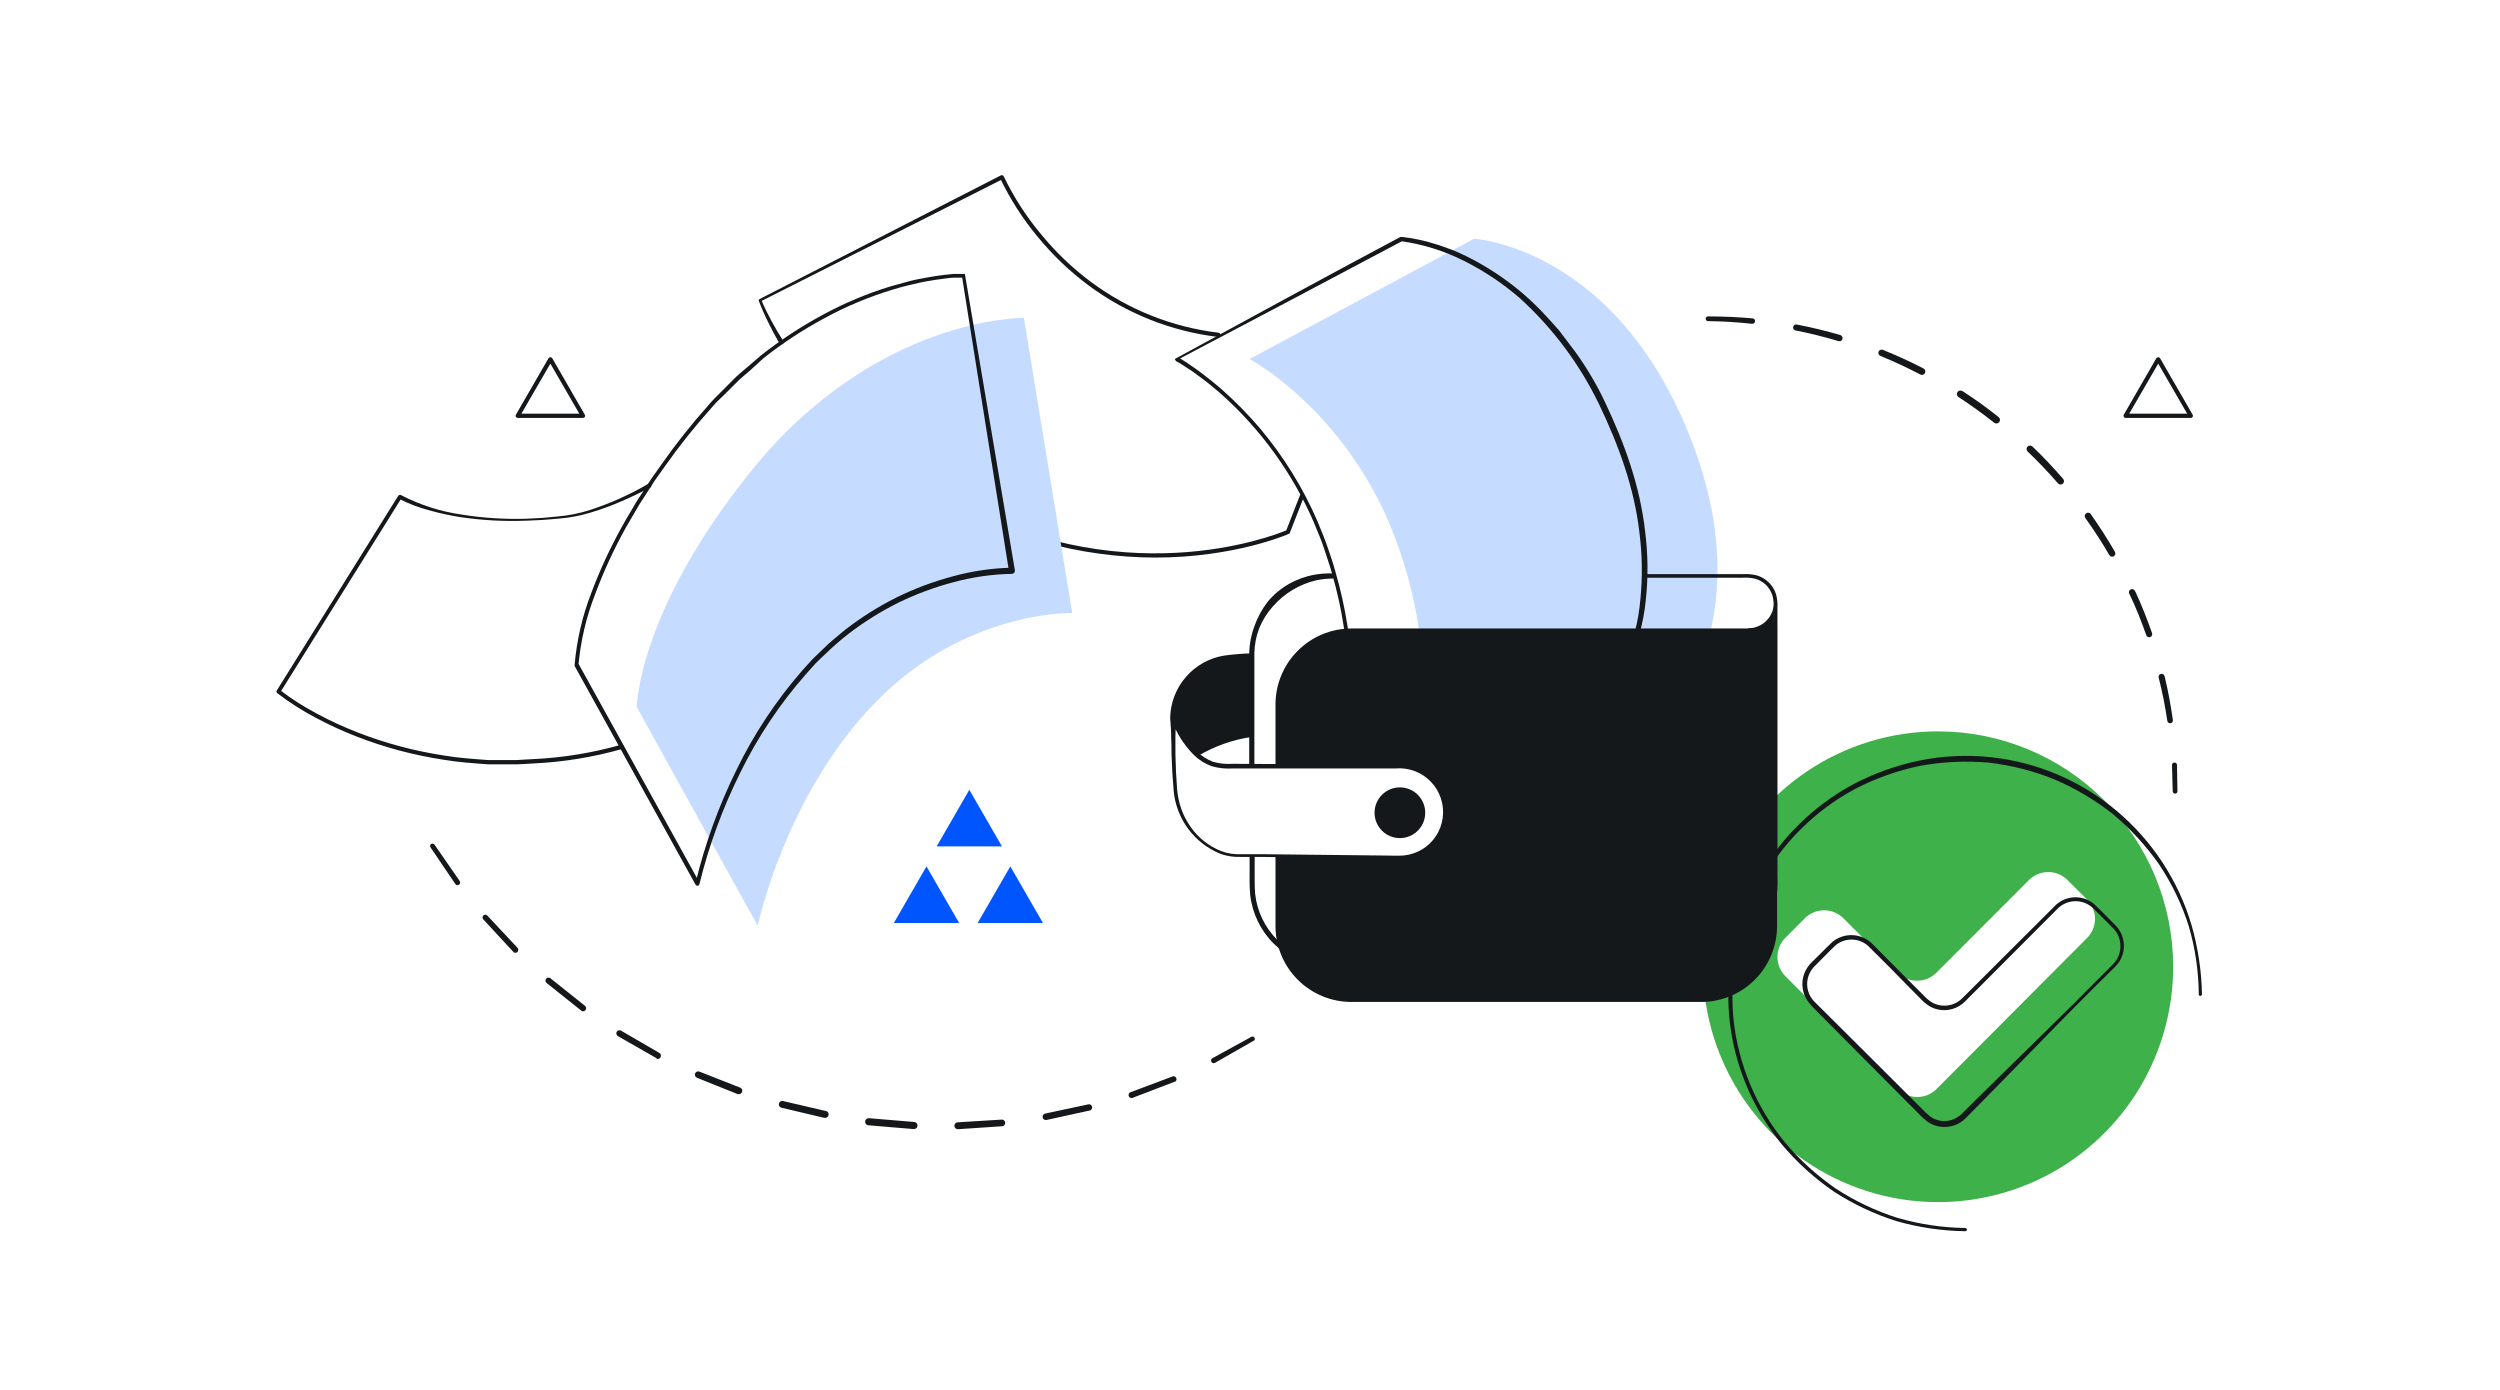 <svg width="356" height="198" viewBox="0 0 356 198" fill="none" xmlns="http://www.w3.org/2000/svg">
<g clip-path="url(#clip0_820_1069)">
<path d="M110.993 48.898C110.431 47.924 109.893 46.934 109.411 45.928C108.904 44.92 108.45 43.886 108.05 42.831C108.035 42.789 108.035 42.743 108.051 42.701C108.067 42.658 108.098 42.623 108.137 42.602L142.527 24.972C142.562 24.954 142.6 24.944 142.64 24.941C142.679 24.938 142.719 24.943 142.756 24.955C142.794 24.968 142.828 24.988 142.858 25.014C142.888 25.04 142.912 25.071 142.93 25.106C144.356 28.074 146.148 30.852 148.262 33.375C150.348 35.923 152.74 38.206 155.382 40.17C160.698 44.105 166.943 46.588 173.506 47.377C173.546 47.381 173.584 47.393 173.618 47.412C173.653 47.431 173.683 47.457 173.708 47.488C173.732 47.519 173.75 47.555 173.76 47.593C173.771 47.631 173.773 47.671 173.768 47.71C173.764 47.75 173.752 47.788 173.733 47.823C173.714 47.858 173.688 47.889 173.658 47.914C173.627 47.939 173.591 47.958 173.553 47.969C173.515 47.98 173.475 47.984 173.435 47.979C166.769 47.175 160.425 44.65 155.026 40.653C152.345 38.657 149.917 36.34 147.795 33.755C145.653 31.188 143.841 28.362 142.4 25.344L142.811 25.494L108.319 42.919L108.406 42.697C108.825 43.718 109.332 44.716 109.854 45.698C110.376 46.681 110.953 47.631 111.547 48.573C111.568 48.607 111.582 48.644 111.589 48.683C111.596 48.722 111.596 48.761 111.587 48.8C111.579 48.839 111.563 48.875 111.54 48.908C111.518 48.94 111.489 48.968 111.456 48.989C111.422 49.011 111.385 49.025 111.346 49.032C111.308 49.039 111.268 49.038 111.229 49.03C111.191 49.021 111.154 49.005 111.122 48.983C111.089 48.96 111.062 48.931 111.04 48.898H110.993ZM164.464 79.398C153.698 79.361 143.14 76.434 133.888 70.924C133.851 70.905 133.818 70.879 133.792 70.847C133.765 70.815 133.746 70.778 133.734 70.739C133.723 70.699 133.72 70.657 133.725 70.616C133.731 70.575 133.744 70.536 133.766 70.5C133.787 70.465 133.815 70.434 133.849 70.41C133.882 70.386 133.921 70.369 133.961 70.361C134.001 70.352 134.043 70.352 134.084 70.36C134.124 70.368 134.162 70.385 134.196 70.409C159.259 85.021 181.41 76.262 183.166 75.525L185.112 70.535C185.125 70.497 185.146 70.462 185.173 70.432C185.2 70.402 185.232 70.378 185.269 70.361C185.305 70.344 185.345 70.334 185.385 70.333C185.425 70.331 185.466 70.338 185.503 70.352C185.541 70.366 185.575 70.388 185.604 70.416C185.633 70.444 185.657 70.478 185.673 70.514C185.688 70.552 185.697 70.591 185.697 70.632C185.697 70.672 185.689 70.712 185.674 70.749L183.68 75.866C183.649 75.936 183.593 75.993 183.522 76.024C183.395 76.087 175.824 79.398 164.464 79.398Z" fill="#15181A"/>
<path d="M177.938 51.124L209.914 34.001C209.914 34.001 230.871 35.189 241.377 64.097C248.244 82.978 241.891 94.644 241.891 94.644L202.019 104.544C202.019 104.544 204.693 93.242 198.965 77.402C192.241 58.711 177.938 51.124 177.938 51.124Z" fill="#C5DBFF"/>
<path d="M167.288 51.124C177.936 45.326 188.648 39.473 199.423 33.739C199.472 33.728 199.524 33.728 199.573 33.739C201.185 33.905 202.776 34.237 204.32 34.729C205.111 34.943 205.847 35.268 206.614 35.521C207.381 35.775 208.101 36.179 208.845 36.503C211.75 37.948 214.466 39.746 216.93 41.857C218.153 42.919 219.31 44.053 220.395 45.255C220.941 45.865 221.495 46.451 222.025 47.069L223.488 49.001C224.491 50.283 225.415 51.624 226.257 53.017C227.106 54.391 227.875 55.814 228.559 57.278C231.328 63.099 233.559 69.26 234.271 75.723C234.679 78.94 234.71 82.193 234.366 85.417C234.046 88.666 233.176 91.837 231.795 94.794C231.779 94.831 231.755 94.863 231.725 94.889C231.695 94.915 231.659 94.934 231.621 94.945L191.757 104.845C191.719 104.856 191.679 104.859 191.64 104.854C191.601 104.849 191.563 104.836 191.529 104.816C191.496 104.796 191.466 104.769 191.442 104.737C191.419 104.706 191.402 104.67 191.393 104.631C191.381 104.587 191.381 104.541 191.393 104.497C191.857 101.979 192.064 99.421 192.01 96.862C191.974 94.293 191.752 91.731 191.346 89.195C190.954 86.659 190.399 84.151 189.684 81.687C189.352 80.444 188.893 79.232 188.513 78.012C188.134 76.792 187.572 75.636 187.113 74.432C184.049 67.34 179.456 61.014 173.664 55.907C172.691 55.068 171.702 54.252 170.674 53.531C170.152 53.151 169.637 52.739 169.092 52.43C168.831 52.248 168.554 52.082 168.3 51.908L167.897 51.662L167.691 51.543H167.636C167.588 51.517 167.542 51.485 167.501 51.448C167.408 51.357 167.335 51.246 167.288 51.124ZM167.889 51.124C167.901 51.103 167.907 51.08 167.907 51.056C167.907 51.033 167.901 51.01 167.889 50.989H167.937L168.15 51.108C168.293 51.195 168.435 51.274 168.569 51.369C168.846 51.535 169.123 51.71 169.361 51.892C169.906 52.248 170.429 52.629 170.943 53.009C171.987 53.801 172.992 54.593 173.973 55.448C175.916 57.164 177.735 59.017 179.416 60.992C182.763 64.968 185.516 69.41 187.588 74.179C188.062 75.391 188.585 76.555 189.012 77.806C189.439 79.058 189.858 80.253 190.191 81.513C190.915 84.003 191.477 86.537 191.876 89.1C192.283 91.663 192.505 94.251 192.54 96.846C192.59 99.453 192.378 102.059 191.907 104.623L191.543 104.267L231.407 94.367L231.218 94.517C232.516 91.617 233.318 88.52 233.591 85.354C233.904 82.191 233.859 79.003 233.456 75.85C232.736 69.514 230.506 63.416 227.76 57.681C224.999 51.922 221.149 46.753 216.424 42.459C214.016 40.374 211.359 38.596 208.513 37.169C205.684 35.731 202.636 34.776 199.494 34.341H199.652C189.13 39.941 178.561 45.501 167.889 51.124ZM88.604 106.651C84.478 107.823 80.231 108.517 75.946 108.718L74.364 108.805L73.573 108.845H72.782H69.57C67.434 108.686 65.29 108.552 63.17 108.187C58.925 107.546 54.765 106.435 50.765 104.877C48.764 104.098 46.812 103.198 44.919 102.184C43.012 101.182 41.193 100.019 39.484 98.707C39.426 98.664 39.387 98.601 39.374 98.531C39.361 98.46 39.375 98.388 39.413 98.327L56.706 70.607C56.749 70.542 56.813 70.496 56.888 70.477C56.963 70.458 57.042 70.468 57.11 70.504C59.812 71.911 62.733 72.848 65.749 73.276C68.772 73.759 71.834 73.958 74.894 73.87L77.188 73.751C77.979 73.696 78.715 73.609 79.482 73.537C81.001 73.406 82.5 73.106 83.952 72.642C86.863 71.701 89.664 70.448 92.306 68.904C92.34 68.884 92.377 68.872 92.416 68.867C92.454 68.862 92.494 68.864 92.531 68.875C92.569 68.885 92.604 68.903 92.635 68.927C92.665 68.951 92.691 68.981 92.71 69.015C92.73 69.049 92.743 69.087 92.748 69.126C92.753 69.166 92.75 69.206 92.74 69.244C92.73 69.282 92.712 69.318 92.688 69.349C92.663 69.381 92.633 69.407 92.599 69.427C91.23 70.132 89.838 70.813 88.422 71.415C87.007 72.029 85.557 72.558 84.079 72.999C82.596 73.452 81.068 73.739 79.522 73.854C78.731 73.917 77.987 73.997 77.22 74.044L74.91 74.147C71.819 74.267 68.723 74.102 65.662 73.656C64.135 73.42 62.624 73.092 61.137 72.674C59.625 72.277 58.16 71.717 56.77 71.003L57.189 70.908L39.887 98.628L39.824 98.24C41.507 99.521 43.293 100.66 45.164 101.645C47.035 102.651 48.967 103.539 50.947 104.306C54.907 105.848 59.024 106.948 63.225 107.585C65.322 107.942 67.442 108.076 69.554 108.235H72.718H73.51L74.301 108.187L75.883 108.1C80.13 107.904 84.34 107.219 88.43 106.057C88.507 106.035 88.589 106.044 88.658 106.083C88.728 106.121 88.78 106.186 88.802 106.263C88.827 106.34 88.82 106.425 88.783 106.498C88.746 106.57 88.681 106.625 88.604 106.651ZM167.145 102.398C167.882 104.39 169.077 106.181 170.634 107.625C172.984 106.236 175.583 105.321 178.284 104.932V93.282C178.284 93.203 178.284 93.123 178.284 93.044C177.098 93.044 175.721 93.171 174.329 93.353C172.206 93.697 170.272 94.777 168.865 96.404C167.457 98.032 166.667 100.103 166.631 102.255L167.509 114.595C167.509 113.803 167.114 112.456 167.312 111.791C167.076 108.666 167.02 105.529 167.145 102.398Z" fill="#15181A"/>
<path d="M167.629 112.504C167.721 113.444 167.926 114.369 168.239 115.26C168.566 116.147 169.008 116.989 169.552 117.763C170.643 119.322 172.171 120.523 173.943 121.216C174.833 121.543 175.78 121.686 176.727 121.635H179.623L185.414 121.699L196.996 121.825C197.953 121.825 198.95 121.881 199.867 121.825C200.796 121.735 201.692 121.44 202.494 120.962C203.294 120.481 203.975 119.825 204.486 119.044C204.997 118.262 205.325 117.374 205.445 116.448C205.565 115.519 205.475 114.575 205.181 113.686C204.888 112.796 204.398 111.985 203.748 111.311C203.099 110.637 202.306 110.118 201.429 109.792C200.551 109.467 199.612 109.343 198.681 109.431H187.099H175.509C174.515 109.493 173.517 109.385 172.558 109.114C171.612 108.771 170.749 108.231 170.027 107.53C168.622 106.126 167.542 104.431 166.862 102.564L167.448 102.485C167.302 105.825 167.362 109.171 167.629 112.504ZM167.123 112.504C166.821 109.125 166.729 105.732 166.846 102.342C166.847 102.271 166.872 102.202 166.918 102.148C166.965 102.094 167.029 102.058 167.099 102.046C167.169 102.035 167.241 102.049 167.302 102.086C167.363 102.123 167.409 102.18 167.432 102.247C168.078 104.029 169.101 105.649 170.43 106.999C171.089 107.649 171.875 108.153 172.74 108.48C173.643 108.733 174.582 108.83 175.517 108.765L187.099 108.829L198.688 108.892C199.689 108.823 200.692 108.972 201.629 109.329C202.566 109.686 203.414 110.242 204.116 110.959C204.811 111.684 205.335 112.555 205.65 113.509C205.956 114.468 206.048 115.482 205.919 116.479C205.718 117.982 205.014 119.372 203.922 120.422C202.83 121.472 201.414 122.12 199.907 122.261C198.894 122.317 197.961 122.261 196.988 122.261L185.398 122.103L179.607 122.023H176.704C175.717 122.067 174.731 121.919 173.8 121.588C171.961 120.845 170.363 119.607 169.184 118.011C168.006 116.414 167.292 114.521 167.123 112.543V112.504Z" fill="#15181A"/>
<path d="M199.344 119.346C201.336 119.346 202.951 117.73 202.951 115.735C202.951 113.74 201.336 112.123 199.344 112.123C197.351 112.123 195.736 113.74 195.736 115.735C195.736 117.73 197.351 119.346 199.344 119.346Z" fill="#15181A"/>
<path d="M252.602 85.742V85.805C252.602 86.778 252.216 87.71 251.529 88.398C250.842 89.086 249.91 89.472 248.939 89.472L248.559 91.302L247.412 93.757H252.633L252.602 85.742Z" fill="#15181A"/>
<path d="M145.802 45.263L152.685 87.294C152.685 87.294 137.417 86.851 124.585 100.093C111.753 113.335 107.9 131.836 107.9 131.836L90.678 100.679C90.678 100.679 90.804 87.12 106.959 67.082C124.727 45.025 145.802 45.263 145.802 45.263Z" fill="#C5DBFF"/>
<path d="M137.4 39.014L144.52 81.204C144.538 81.321 144.509 81.441 144.44 81.538C144.37 81.634 144.265 81.699 144.148 81.719H144.061C141.273 81.773 138.502 82.17 135.81 82.899C133.099 83.609 130.465 84.585 127.946 85.813C125.435 87.061 123.051 88.549 120.826 90.256C119.724 91.117 118.668 92.034 117.662 93.005C117.155 93.488 116.633 93.963 116.143 94.462L114.727 96.046C111.01 100.28 107.873 104.992 105.399 110.056C102.889 115.106 100.944 120.418 99.6 125.896C99.587 125.955 99.555 126.008 99.511 126.049C99.466 126.09 99.41 126.116 99.351 126.125C99.291 126.133 99.23 126.124 99.176 126.097C99.121 126.07 99.077 126.028 99.047 125.976L81.824 94.826C81.809 94.783 81.809 94.735 81.824 94.692C82.124 91.18 82.923 87.728 84.198 84.443C85.424 81.169 86.894 77.992 88.596 74.939C89.016 74.147 89.474 73.426 89.917 72.666L90.574 71.534L91.286 70.433L92.71 68.231L94.229 66.085C96.249 63.203 98.437 60.442 100.779 57.816C101.072 57.491 101.341 57.143 101.65 56.834L102.583 55.907L104.426 54.054C105.028 53.413 105.732 52.89 106.388 52.304L108.382 50.593C111.135 48.424 114.07 46.497 117.155 44.835C120.238 43.158 123.483 41.797 126.839 40.772C127.677 40.527 128.524 40.313 129.37 40.075C130.217 39.838 131.079 39.695 131.941 39.529C132.803 39.362 133.674 39.228 134.544 39.133C134.979 39.077 135.422 39.038 135.857 39.006C136.079 39.006 136.3 39.006 136.522 39.006H136.854H137.083C137.189 38.994 137.295 38.996 137.4 39.014ZM137.004 39.473C137.001 39.494 137.001 39.516 137.004 39.537H136.862H136.538C136.324 39.525 136.11 39.525 135.897 39.537C135.47 39.537 135.034 39.6 134.607 39.663C133.753 39.751 132.898 39.901 132.044 40.044C131.19 40.186 130.351 40.4 129.505 40.59C128.658 40.78 127.827 41.033 127.005 41.279C123.686 42.288 120.478 43.634 117.432 45.294C114.37 46.936 111.458 48.844 108.73 50.997L106.8 52.763C106.159 53.341 105.455 53.856 104.861 54.49L103.018 56.327L102.053 57.246C101.752 57.555 101.483 57.895 101.191 58.22C98.874 60.81 96.708 63.531 94.704 66.37L93.193 68.5L91.784 70.694L91.072 71.787L90.416 72.912C89.981 73.704 89.522 74.4 89.103 75.161C87.416 78.199 85.962 81.36 84.751 84.617C83.489 87.838 82.689 91.222 82.378 94.668V94.517L99.6 125.667L99.039 125.754C100.373 120.219 102.313 114.849 104.822 109.74C107.304 104.608 110.457 99.831 114.197 95.531L115.628 93.947C116.127 93.44 116.657 92.957 117.163 92.458C118.16 91.436 119.299 90.565 120.391 89.647C122.652 87.898 125.076 86.373 127.63 85.093C130.192 83.827 132.874 82.819 135.636 82.083C138.406 81.319 141.26 80.901 144.132 80.84L143.681 81.362L137.004 39.473Z" fill="#15181A"/>
<path d="M275.98 104.148C269.358 104.148 262.885 106.114 257.379 109.797C251.874 113.48 247.583 118.714 245.049 124.839C242.514 130.963 241.851 137.703 243.143 144.204C244.435 150.706 247.624 156.678 252.306 161.366C256.988 166.053 262.954 169.246 269.448 170.539C275.943 171.832 282.674 171.168 288.792 168.631C294.91 166.095 300.138 161.799 303.817 156.287C307.496 150.775 309.46 144.295 309.46 137.665C309.458 128.777 305.93 120.253 299.651 113.967C293.373 107.682 284.859 104.15 275.98 104.148ZM275.766 155.074C275.406 155.435 274.978 155.722 274.507 155.918C274.036 156.114 273.531 156.214 273.021 156.214C272.511 156.214 272.006 156.114 271.535 155.918C271.064 155.722 270.636 155.435 270.276 155.074L254.248 139.02C253.887 138.66 253.601 138.232 253.405 137.761C253.21 137.29 253.109 136.785 253.109 136.275C253.109 135.765 253.21 135.261 253.405 134.79C253.601 134.319 253.887 133.891 254.248 133.531L257.009 130.759C257.738 130.033 258.725 129.625 259.754 129.625C260.783 129.625 261.77 130.033 262.499 130.759L270.252 138.521C270.98 139.247 271.966 139.654 272.993 139.654C274.021 139.654 275.007 139.247 275.735 138.521L288.922 125.318C289.283 124.957 289.71 124.67 290.181 124.474C290.653 124.278 291.158 124.177 291.668 124.177C292.178 124.177 292.683 124.278 293.154 124.474C293.625 124.67 294.053 124.957 294.413 125.318L297.19 128.082C297.551 128.443 297.837 128.871 298.033 129.343C298.228 129.814 298.329 130.32 298.329 130.83C298.329 131.341 298.228 131.847 298.033 132.318C297.837 132.79 297.551 133.218 297.19 133.579L275.766 155.074Z" fill="#3EB14A"/>
<path d="M313.105 141.554C313.076 138.281 312.597 135.027 311.681 131.884C310.693 128.769 309.271 125.81 307.457 123.093C305.582 120.423 303.367 118.011 300.867 115.917C298.312 113.905 295.503 112.241 292.512 110.967C289.497 109.751 286.329 108.952 283.098 108.591C279.859 108.319 276.598 108.476 273.399 109.058C270.209 109.722 267.125 110.817 264.23 112.314C258.437 115.396 253.692 120.136 250.599 125.928C249.085 128.819 247.977 131.905 247.308 135.099C246.714 138.31 246.549 141.586 246.818 144.841C247.456 151.383 250.016 157.59 254.175 162.677C256.28 165.177 258.709 167.385 261.398 169.243C264.13 171.03 267.092 172.437 270.203 173.424C273.342 174.334 276.588 174.819 279.855 174.866C279.886 174.865 279.917 174.87 279.946 174.882C279.975 174.893 280.001 174.911 280.022 174.933C280.044 174.956 280.061 174.982 280.071 175.012C280.082 175.041 280.086 175.072 280.084 175.103C280.084 175.134 280.078 175.164 280.066 175.192C280.054 175.22 280.036 175.245 280.014 175.266C279.991 175.287 279.965 175.303 279.936 175.313C279.908 175.323 279.877 175.327 279.847 175.325C276.533 175.282 273.239 174.798 270.053 173.884C266.892 172.887 263.882 171.465 261.105 169.654C258.372 167.775 255.903 165.538 253.764 163.002C249.521 157.843 246.905 151.538 246.248 144.889C245.967 141.579 246.126 138.248 246.723 134.981C247.402 131.726 248.52 128.58 250.046 125.627C253.184 119.714 258.001 114.863 263.89 111.688C266.837 110.139 269.984 109.006 273.241 108.322C278.15 107.312 283.224 107.423 288.085 108.646C292.946 109.869 297.469 112.173 301.317 115.387C306.448 119.666 310.198 125.37 312.092 131.781C313 134.97 313.495 138.263 313.564 141.578C313.564 141.64 313.54 141.699 313.497 141.743C313.454 141.788 313.396 141.814 313.334 141.816C313.304 141.817 313.273 141.811 313.244 141.8C313.215 141.789 313.189 141.773 313.167 141.751C313.145 141.73 313.127 141.704 313.115 141.676C313.103 141.647 313.097 141.617 313.097 141.586L313.105 141.554Z" fill="#15181A"/>
<path d="M301.223 137.634C297.468 141.33 293.739 145.089 290.037 148.912L284.499 154.575L281.714 157.41L280.322 158.82C280.093 159.057 279.863 159.295 279.578 159.54C279.291 159.768 278.978 159.959 278.645 160.111C277.973 160.412 277.235 160.534 276.502 160.466C275.768 160.398 275.065 160.142 274.46 159.723C273.924 159.294 273.422 158.825 272.957 158.321L271.557 156.919L265.94 151.272L260.347 145.641L258.946 144.231L258.25 143.526C258.001 143.276 257.766 143.011 257.546 142.734C257.103 142.163 256.812 141.487 256.703 140.772C256.594 140.057 256.669 139.326 256.921 138.648C257.179 137.982 257.588 137.385 258.116 136.905L259.524 135.511C260.006 135.044 260.426 134.585 260.964 134.101C261.803 133.422 262.871 133.089 263.947 133.172C265.024 133.254 266.028 133.746 266.755 134.545L269.555 137.357L272.356 140.176L273.756 141.578C274.172 142.058 274.66 142.47 275.204 142.798C275.75 143.083 276.36 143.224 276.976 143.207C277.592 143.19 278.194 143.017 278.724 142.703C278.986 142.542 279.228 142.351 279.444 142.132L280.148 141.435L281.556 140.034L292.806 128.811C293.337 128.341 293.979 128.015 294.671 127.864C295.364 127.713 296.083 127.742 296.761 127.948C297.434 128.159 298.043 128.534 298.533 129.041L299.934 130.45C300.408 130.918 300.867 131.377 301.342 131.868C301.824 132.384 302.162 133.017 302.323 133.705C302.495 134.399 302.485 135.126 302.292 135.815C302.099 136.504 301.731 137.131 301.223 137.634ZM300.891 137.309C301.332 136.867 301.652 136.318 301.82 135.716C301.988 135.114 301.997 134.479 301.848 133.872C301.71 133.262 301.409 132.701 300.978 132.248L299.586 130.846L298.177 129.444C297.741 128.992 297.196 128.66 296.595 128.478C295.998 128.3 295.366 128.28 294.759 128.419C294.152 128.557 293.591 128.851 293.13 129.27L281.928 140.501L280.52 141.903L279.824 142.608C279.574 142.856 279.295 143.074 278.993 143.257C278.381 143.623 277.685 143.827 276.971 143.848C276.258 143.868 275.551 143.706 274.919 143.376C274.325 143.025 273.791 142.581 273.337 142.061L271.936 140.659L269.144 137.808L266.327 135.004C265.713 134.307 264.851 133.877 263.924 133.806C262.998 133.735 262.081 134.029 261.367 134.624C260.924 135.028 260.441 135.543 259.983 135.994L258.582 137.404C258.123 137.815 257.771 138.332 257.554 138.909C257.345 139.478 257.286 140.092 257.381 140.691C257.477 141.29 257.724 141.854 258.1 142.33C258.306 142.572 258.525 142.802 258.756 143.019L259.46 143.716L260.869 145.118L266.493 150.718L272.11 156.325L273.519 157.727C273.952 158.194 274.418 158.63 274.911 159.034C275.402 159.368 275.97 159.571 276.561 159.624C277.152 159.676 277.747 159.577 278.289 159.335C278.841 159.066 279.333 158.689 279.737 158.226L281.145 156.832L283.977 154.044L289.633 148.5C293.42 144.809 297.173 141.079 300.891 137.309ZM178.593 148.159L173.055 151.327C173.012 151.359 172.963 151.381 172.91 151.392C172.858 151.403 172.804 151.403 172.752 151.391C172.699 151.38 172.65 151.358 172.607 151.326C172.564 151.294 172.528 151.254 172.502 151.207C172.475 151.161 172.459 151.109 172.454 151.056C172.449 151.002 172.455 150.949 172.472 150.898C172.49 150.847 172.517 150.801 172.554 150.761C172.59 150.722 172.634 150.691 172.684 150.67L178.221 147.629C178.299 147.597 178.385 147.595 178.464 147.623C178.543 147.651 178.609 147.707 178.649 147.78C178.689 147.854 178.701 147.94 178.682 148.021C178.663 148.103 178.614 148.175 178.546 148.223L178.593 148.159ZM167.312 154.02L161.386 156.293C161.332 156.33 161.271 156.354 161.206 156.363C161.142 156.372 161.076 156.367 161.014 156.348C160.951 156.328 160.894 156.295 160.847 156.25C160.799 156.206 160.762 156.151 160.738 156.09C160.714 156.029 160.705 155.964 160.71 155.899C160.715 155.834 160.734 155.771 160.767 155.714C160.799 155.657 160.844 155.609 160.898 155.572C160.952 155.535 161.013 155.511 161.078 155.501L166.972 153.284C167.077 153.245 167.193 153.249 167.294 153.296C167.396 153.343 167.475 153.428 167.514 153.533C167.552 153.638 167.548 153.754 167.501 153.856C167.454 153.958 167.369 154.037 167.264 154.076L167.312 154.02ZM155.279 158.115L149.061 159.477C148.999 159.495 148.935 159.501 148.871 159.493C148.807 159.485 148.746 159.464 148.691 159.431C148.636 159.398 148.588 159.354 148.55 159.302C148.513 159.25 148.486 159.191 148.473 159.128C148.459 159.065 148.459 159.001 148.471 158.938C148.484 158.875 148.509 158.815 148.546 158.762C148.582 158.709 148.629 158.665 148.684 158.631C148.739 158.597 148.8 158.575 148.863 158.566L155.018 157.252C155.13 157.237 155.243 157.266 155.335 157.331C155.427 157.396 155.491 157.494 155.515 157.604C155.539 157.714 155.521 157.83 155.464 157.927C155.407 158.025 155.316 158.097 155.208 158.131L155.279 158.115ZM142.756 160.372L136.427 160.8C136.362 160.804 136.298 160.796 136.237 160.775C136.175 160.754 136.119 160.721 136.071 160.679C136.022 160.636 135.982 160.584 135.954 160.526C135.926 160.468 135.909 160.405 135.905 160.34C135.899 160.276 135.907 160.212 135.927 160.151C135.947 160.089 135.978 160.033 136.02 159.984C136.062 159.935 136.114 159.896 136.171 159.867C136.229 159.838 136.292 159.822 136.356 159.818L142.637 159.43C142.699 159.425 142.762 159.433 142.821 159.453C142.881 159.473 142.935 159.505 142.982 159.546C143.029 159.587 143.068 159.637 143.095 159.693C143.123 159.75 143.139 159.811 143.143 159.873C143.151 159.989 143.116 160.104 143.044 160.196C142.973 160.288 142.87 160.351 142.756 160.372ZM130.043 160.776L123.714 160.245C123.643 160.247 123.573 160.233 123.508 160.206C123.443 160.178 123.384 160.138 123.336 160.086C123.287 160.035 123.25 159.974 123.227 159.907C123.203 159.84 123.194 159.769 123.199 159.699C123.205 159.628 123.225 159.56 123.259 159.498C123.292 159.435 123.339 159.381 123.395 159.338C123.45 159.294 123.515 159.263 123.583 159.246C123.652 159.229 123.723 159.227 123.793 159.24H123.832L130.098 159.762H130.138C130.208 159.762 130.278 159.776 130.342 159.804C130.407 159.833 130.464 159.874 130.512 159.926C130.56 159.978 130.596 160.039 130.619 160.105C130.642 160.172 130.65 160.243 130.644 160.313C130.638 160.383 130.617 160.451 130.584 160.513C130.55 160.575 130.503 160.629 130.448 160.671C130.392 160.714 130.328 160.745 130.259 160.762C130.191 160.778 130.12 160.78 130.051 160.768L130.043 160.776ZM117.417 159.192L111.23 157.727C111.116 157.686 111.022 157.605 110.964 157.5C110.906 157.394 110.889 157.27 110.916 157.152C110.944 157.035 111.014 156.932 111.112 156.862C111.211 156.793 111.332 156.762 111.452 156.776L117.575 158.202H117.614C117.678 158.217 117.738 158.245 117.792 158.283C117.845 158.321 117.89 158.37 117.925 158.426C117.959 158.482 117.982 158.544 117.993 158.609C118.004 158.674 118.001 158.74 117.986 158.804C117.971 158.868 117.944 158.928 117.905 158.982C117.867 159.035 117.818 159.08 117.762 159.115C117.707 159.149 117.645 159.172 117.58 159.183C117.515 159.194 117.449 159.191 117.385 159.176L117.417 159.192ZM105.162 155.85L99.245 153.474C99.13 153.425 99.038 153.333 98.99 153.218C98.941 153.102 98.939 152.973 98.984 152.856C99.031 152.742 99.121 152.65 99.235 152.601C99.349 152.552 99.477 152.55 99.593 152.595L105.447 154.899C105.552 154.954 105.634 155.046 105.675 155.158C105.717 155.269 105.716 155.392 105.673 155.503C105.63 155.614 105.548 155.705 105.442 155.759C105.336 155.812 105.214 155.825 105.099 155.794L105.162 155.85ZM93.525 150.71L87.987 147.542C87.885 147.481 87.81 147.382 87.779 147.267C87.748 147.151 87.763 147.028 87.821 146.924C87.882 146.821 87.981 146.747 88.097 146.717C88.213 146.687 88.335 146.705 88.438 146.766L93.889 149.934C93.994 149.996 94.07 150.098 94.101 150.216C94.132 150.335 94.116 150.461 94.055 150.567C94.025 150.62 93.986 150.666 93.938 150.703C93.89 150.74 93.836 150.767 93.778 150.782C93.719 150.798 93.659 150.802 93.599 150.793C93.539 150.785 93.482 150.764 93.43 150.733L93.525 150.71ZM82.774 143.914L77.806 139.954C77.729 139.878 77.683 139.776 77.677 139.668C77.671 139.56 77.705 139.454 77.773 139.37C77.842 139.286 77.939 139.23 78.045 139.214C78.152 139.197 78.261 139.221 78.351 139.281L83.272 143.202C83.323 143.236 83.365 143.281 83.398 143.332C83.43 143.384 83.451 143.442 83.46 143.503C83.469 143.563 83.466 143.625 83.449 143.684C83.433 143.743 83.405 143.798 83.367 143.846C83.329 143.893 83.281 143.932 83.227 143.961C83.173 143.989 83.114 144.006 83.053 144.01C82.992 144.014 82.93 144.006 82.873 143.985C82.816 143.965 82.763 143.932 82.718 143.891L82.774 143.914ZM73.154 135.606L68.826 130.926C68.789 130.889 68.76 130.845 68.74 130.797C68.72 130.748 68.71 130.697 68.71 130.644C68.71 130.592 68.72 130.54 68.74 130.492C68.76 130.444 68.789 130.4 68.826 130.363C68.9 130.291 69 130.25 69.103 130.25C69.207 130.25 69.306 130.291 69.38 130.363L73.684 134.957C73.761 135.038 73.804 135.146 73.804 135.258C73.804 135.37 73.761 135.478 73.684 135.559C73.604 135.638 73.496 135.683 73.383 135.683C73.271 135.683 73.163 135.638 73.083 135.559L73.154 135.606ZM64.871 125.928L61.303 120.661C61.277 120.624 61.259 120.583 61.25 120.539C61.24 120.495 61.24 120.45 61.248 120.405C61.256 120.361 61.273 120.319 61.297 120.282C61.321 120.244 61.353 120.211 61.39 120.186C61.466 120.136 61.559 120.117 61.649 120.133C61.739 120.149 61.819 120.199 61.873 120.273L65.464 125.461C65.517 125.542 65.537 125.641 65.519 125.737C65.502 125.833 65.448 125.918 65.369 125.976C65.295 126.031 65.203 126.057 65.111 126.048C65.019 126.04 64.933 125.997 64.871 125.928ZM243.243 45.057C245.352 45.057 247.462 45.149 249.572 45.334C249.622 45.338 249.672 45.352 249.717 45.376C249.762 45.399 249.802 45.431 249.834 45.47C249.867 45.509 249.891 45.555 249.906 45.603C249.92 45.652 249.925 45.703 249.92 45.754C249.916 45.805 249.902 45.855 249.878 45.9C249.855 45.946 249.823 45.986 249.784 46.019C249.745 46.053 249.7 46.078 249.651 46.093C249.603 46.109 249.551 46.115 249.5 46.11C247.391 45.878 245.297 45.751 243.219 45.73C243.175 45.73 243.131 45.721 243.09 45.704C243.049 45.687 243.012 45.662 242.981 45.63C242.95 45.598 242.926 45.56 242.91 45.519C242.893 45.478 242.886 45.434 242.887 45.389C242.887 45.344 242.896 45.298 242.914 45.257C242.932 45.215 242.959 45.177 242.992 45.145C243.026 45.114 243.065 45.09 243.108 45.075C243.151 45.06 243.197 45.054 243.243 45.057ZM255.908 46.221C257.989 46.625 260.062 47.124 262.095 47.726C262.2 47.767 262.287 47.846 262.337 47.947C262.387 48.049 262.397 48.166 262.365 48.274C262.333 48.383 262.261 48.475 262.165 48.534C262.068 48.592 261.952 48.612 261.842 48.589C259.832 47.987 257.799 47.472 255.742 47.069C255.68 47.065 255.62 47.048 255.565 47.019C255.511 46.99 255.463 46.949 255.425 46.9C255.387 46.851 255.36 46.794 255.346 46.734C255.331 46.673 255.33 46.611 255.342 46.55C255.354 46.489 255.379 46.431 255.415 46.381C255.451 46.33 255.497 46.288 255.551 46.257C255.604 46.226 255.664 46.206 255.726 46.2C255.787 46.194 255.85 46.201 255.908 46.221ZM268.115 49.817C270.085 50.609 272.023 51.496 273.906 52.47C273.963 52.499 274.013 52.539 274.054 52.588C274.095 52.636 274.127 52.693 274.146 52.753C274.166 52.814 274.173 52.878 274.168 52.941C274.163 53.005 274.145 53.067 274.116 53.123C274.087 53.18 274.047 53.23 273.998 53.272C273.95 53.313 273.894 53.344 273.833 53.364C273.772 53.383 273.708 53.391 273.645 53.385C273.582 53.38 273.52 53.362 273.463 53.333C271.601 52.362 269.703 51.477 267.767 50.68C267.653 50.634 267.562 50.545 267.513 50.433C267.464 50.32 267.462 50.193 267.506 50.078C267.554 49.964 267.644 49.872 267.758 49.823C267.871 49.775 268 49.772 268.115 49.817ZM279.428 55.67C281.217 56.825 282.947 58.069 284.61 59.4C284.662 59.442 284.705 59.493 284.737 59.551C284.769 59.61 284.79 59.674 284.797 59.74C284.804 59.806 284.799 59.873 284.78 59.937C284.762 60.001 284.731 60.061 284.689 60.113C284.605 60.217 284.484 60.285 284.351 60.301C284.218 60.317 284.084 60.281 283.977 60.2C282.331 58.901 280.639 57.673 278.882 56.533C278.827 56.497 278.78 56.451 278.743 56.396C278.705 56.342 278.679 56.281 278.666 56.217C278.652 56.153 278.651 56.086 278.663 56.021C278.675 55.957 278.7 55.895 278.736 55.84C278.772 55.785 278.818 55.737 278.872 55.7C278.926 55.663 278.987 55.637 279.052 55.623C279.116 55.61 279.182 55.609 279.247 55.621C279.311 55.633 279.373 55.658 279.428 55.693V55.67ZM289.412 63.574C290.947 65.047 292.408 66.589 293.795 68.199C293.879 68.297 293.92 68.424 293.911 68.552C293.901 68.681 293.841 68.8 293.743 68.884C293.646 68.968 293.519 69.01 293.39 69C293.262 68.991 293.143 68.93 293.059 68.833C291.688 67.249 290.243 65.733 288.724 64.287C288.678 64.241 288.641 64.187 288.616 64.127C288.592 64.067 288.579 64.003 288.579 63.938C288.579 63.873 288.592 63.809 288.616 63.749C288.641 63.69 288.678 63.635 288.724 63.59C288.818 63.498 288.944 63.447 289.076 63.447C289.207 63.447 289.333 63.498 289.428 63.59L289.412 63.574ZM297.727 73.213C298.95 74.944 300.097 76.734 301.168 78.582C301.228 78.689 301.243 78.816 301.211 78.935C301.178 79.053 301.1 79.154 300.994 79.216C300.888 79.276 300.762 79.291 300.645 79.258C300.528 79.226 300.429 79.148 300.369 79.042C299.317 77.236 298.177 75.47 296.951 73.767C296.915 73.715 296.889 73.656 296.875 73.594C296.862 73.532 296.86 73.468 296.871 73.406C296.882 73.343 296.906 73.283 296.94 73.23C296.974 73.176 297.018 73.13 297.07 73.094C297.122 73.057 297.18 73.031 297.242 73.018C297.304 73.004 297.368 73.003 297.431 73.014C297.493 73.025 297.553 73.048 297.606 73.082C297.66 73.116 297.706 73.16 297.742 73.213H297.727ZM304.079 84.245C304.965 86.177 305.756 88.157 306.452 90.161C306.491 90.272 306.484 90.392 306.433 90.498C306.383 90.603 306.293 90.684 306.184 90.724C306.129 90.742 306.072 90.75 306.015 90.747C305.958 90.743 305.902 90.729 305.851 90.704C305.799 90.679 305.753 90.644 305.715 90.601C305.678 90.558 305.648 90.508 305.63 90.454C304.934 88.474 304.15 86.494 303.256 84.625C303.214 84.572 303.183 84.51 303.168 84.444C303.152 84.377 303.152 84.308 303.167 84.242C303.182 84.176 303.212 84.113 303.254 84.06C303.297 84.007 303.35 83.964 303.412 83.934C303.473 83.905 303.54 83.889 303.608 83.89C303.677 83.89 303.744 83.906 303.805 83.936C303.866 83.966 303.92 84.009 303.962 84.062C304.004 84.116 304.033 84.178 304.047 84.245H304.079ZM308.24 96.283C308.731 98.351 309.126 100.441 309.419 102.54C309.426 102.592 309.423 102.645 309.41 102.696C309.397 102.747 309.374 102.795 309.342 102.836C309.311 102.878 309.271 102.914 309.226 102.94C309.181 102.967 309.131 102.984 309.079 102.992C309.027 102.999 308.974 102.996 308.923 102.983C308.873 102.97 308.825 102.947 308.783 102.915C308.741 102.883 308.706 102.844 308.679 102.798C308.653 102.753 308.635 102.703 308.628 102.651C308.322 100.576 307.911 98.519 307.394 96.481C307.367 96.371 307.384 96.255 307.443 96.157C307.501 96.06 307.596 95.99 307.706 95.963C307.817 95.935 307.933 95.953 308.03 96.012C308.127 96.07 308.197 96.165 308.225 96.275L308.24 96.283ZM310.005 108.884L310.068 112.678C310.069 112.722 310.061 112.766 310.045 112.808C310.029 112.849 310.004 112.886 309.973 112.918C309.942 112.95 309.905 112.975 309.865 112.992C309.824 113.01 309.78 113.018 309.736 113.018C309.648 113.018 309.564 112.985 309.5 112.924C309.437 112.864 309.399 112.781 309.395 112.694L309.293 108.948C309.29 108.9 309.298 108.853 309.314 108.809C309.331 108.765 309.356 108.725 309.389 108.691C309.421 108.657 309.46 108.63 309.504 108.611C309.547 108.593 309.594 108.583 309.641 108.583C309.687 108.582 309.734 108.59 309.778 108.607C309.821 108.624 309.861 108.65 309.895 108.682C309.929 108.714 309.956 108.753 309.974 108.796C309.993 108.839 310.004 108.885 310.005 108.932V108.884Z" fill="#15181A"/>
<path d="M143.87 123.377L139.219 131.431H148.514L143.87 123.377Z" fill="#0055FF"/>
<path d="M131.929 123.377L127.285 131.431H136.581L131.929 123.377Z" fill="#0055FF"/>
<path d="M138.033 112.464L133.381 120.527H142.676L138.033 112.464Z" fill="#0055FF"/>
<path d="M311.974 59.511H302.678C302.626 59.511 302.575 59.498 302.531 59.471C302.486 59.444 302.45 59.406 302.425 59.36C302.398 59.315 302.384 59.263 302.384 59.21C302.384 59.157 302.398 59.105 302.425 59.059L307.069 51.005C307.098 50.962 307.137 50.928 307.182 50.904C307.228 50.88 307.279 50.867 307.33 50.867C307.381 50.867 307.432 50.88 307.478 50.904C307.523 50.928 307.562 50.962 307.591 51.005L312.235 59.059C312.262 59.105 312.276 59.157 312.276 59.21C312.276 59.263 312.262 59.315 312.235 59.36C312.209 59.407 312.171 59.445 312.125 59.472C312.079 59.498 312.027 59.512 311.974 59.511ZM303.2 58.909H311.452L307.33 51.781L303.2 58.909ZM83.018 59.511H73.723C73.67 59.51 73.618 59.496 73.573 59.47C73.527 59.443 73.489 59.406 73.462 59.36C73.438 59.314 73.426 59.262 73.426 59.21C73.426 59.158 73.438 59.106 73.462 59.059L78.114 51.005C78.142 50.962 78.181 50.928 78.227 50.904C78.272 50.88 78.323 50.867 78.374 50.867C78.426 50.867 78.477 50.88 78.522 50.904C78.568 50.928 78.606 50.962 78.636 51.005L83.279 59.059C83.307 59.105 83.321 59.157 83.321 59.21C83.321 59.263 83.307 59.315 83.279 59.36C83.254 59.407 83.216 59.445 83.17 59.472C83.124 59.498 83.071 59.512 83.018 59.511ZM74.245 58.909H82.496L78.374 51.781L74.245 58.909ZM192.421 89.496C189.554 89.502 186.807 90.648 184.784 92.681C182.76 94.714 181.626 97.469 181.63 100.339V109.138L199.288 109.201C200.967 109.215 202.575 109.886 203.767 111.069C204.96 112.253 205.643 113.856 205.672 115.537C205.694 116.409 205.539 117.276 205.216 118.086C204.894 118.896 204.411 119.632 203.797 120.25C203.182 120.868 202.449 121.355 201.642 121.682C200.834 122.008 199.969 122.168 199.098 122.15C195.388 122.063 187.231 121.992 181.63 121.936V131.844C181.628 133.265 181.906 134.672 182.447 135.986C182.988 137.299 183.782 138.493 184.784 139.499C185.786 140.505 186.976 141.304 188.287 141.849C189.597 142.395 191.002 142.677 192.421 142.679H242.261C243.68 142.677 245.085 142.395 246.395 141.849C247.706 141.304 248.896 140.505 249.898 139.499C250.9 138.493 251.694 137.299 252.235 135.986C252.776 134.672 253.054 133.265 253.052 131.844V89.496H192.421Z" fill="#15181A"/>
<path d="M184.059 84.007C185.105 83.378 186.242 82.915 187.429 82.637C188.257 82.465 189.1 82.38 189.945 82.384C189.882 82.138 189.819 81.893 189.747 81.655C188.916 81.632 188.084 81.688 187.263 81.822C185.954 82.05 184.693 82.503 183.537 83.16C182.383 83.812 181.359 84.671 180.515 85.694C179.708 86.741 179.073 87.909 178.632 89.155C178.165 90.383 177.913 91.683 177.889 92.997C177.889 94.28 177.889 95.539 177.889 96.814V109.05H178.624V96.83C178.624 95.563 178.624 94.28 178.624 93.028C178.641 91.8 178.877 90.585 179.321 89.441C179.785 88.308 180.441 87.263 181.259 86.352C182.065 85.43 183.01 84.639 184.059 84.007ZM253.108 124.7V113.256V98.034V86.637C253.147 85.977 253.086 85.314 252.926 84.673C252.727 84.023 252.371 83.433 251.89 82.955C251.408 82.476 250.815 82.125 250.165 81.932C249.523 81.774 248.862 81.715 248.203 81.758H234.421C234.421 81.924 234.421 82.099 234.421 82.265H248.171C248.782 82.228 249.395 82.281 249.991 82.423C250.559 82.595 251.077 82.902 251.502 83.318C251.917 83.745 252.226 84.263 252.403 84.831C252.55 85.424 252.603 86.036 252.562 86.645V124.708C252.613 125.955 252.523 127.204 252.293 128.431C251.748 130.872 250.387 133.054 248.435 134.616C246.482 136.177 244.056 137.024 241.557 137.016H211.131H192.144C190.887 137.016 189.589 137.056 188.379 136.953C185.916 136.68 183.619 135.576 181.867 133.823C180.114 132.07 179.009 129.771 178.735 127.306C178.632 126.094 178.68 124.803 178.664 123.536V121.952H177.944V123.536C177.944 124.811 177.904 126.063 178.023 127.385C178.306 130.019 179.48 132.476 181.351 134.349C183.222 136.222 185.677 137.398 188.308 137.681C189.629 137.792 190.871 137.745 192.144 137.753H211.131H241.557C244.185 137.744 246.732 136.842 248.78 135.195C250.828 133.547 252.257 131.251 252.831 128.684C253.082 127.372 253.175 126.035 253.108 124.7Z" fill="#15181A"/>
</g>
<defs>
<clipPath id="clip0_820_1069">
<rect width="356" height="198" fill="white"/>
</clipPath>
</defs>
</svg>
